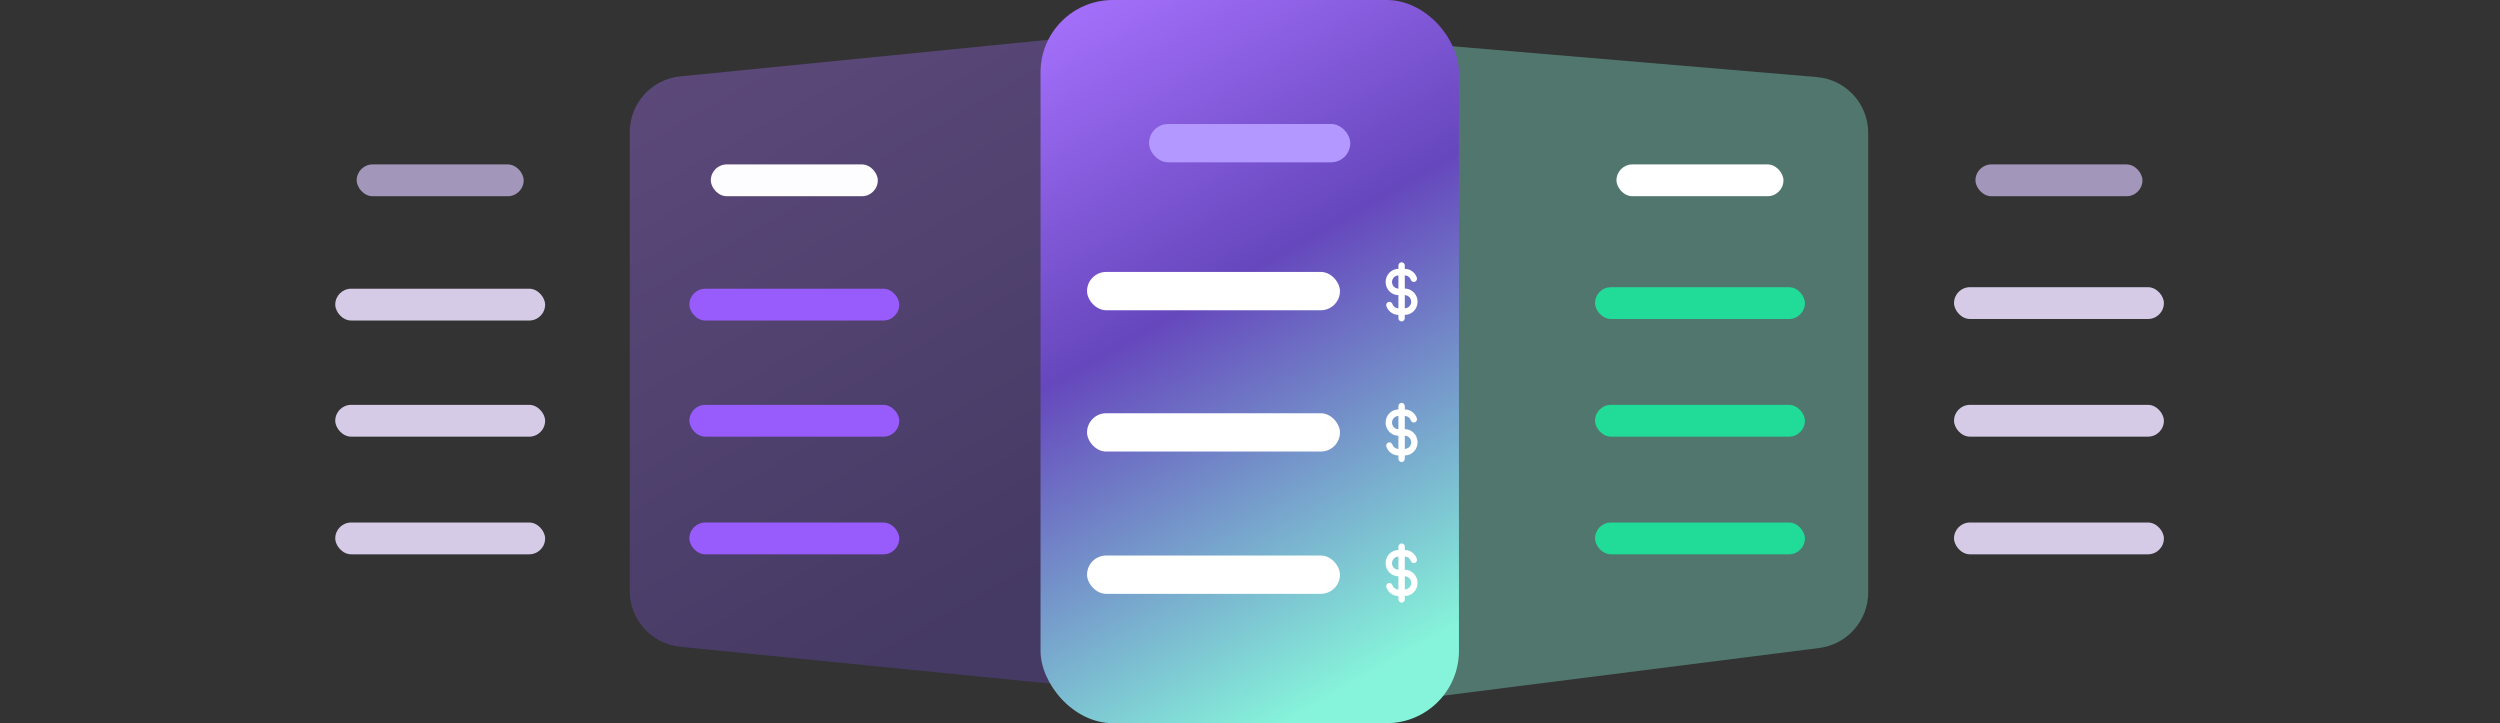 <svg width="522" height="151" viewBox="0 0 522 151" fill="none" xmlns="http://www.w3.org/2000/svg">
<rect x="0" y="0" width="522" height="151" fill="#333333" stroke="none"/>
<rect x="408" y="59.965" width="43.823" height="6.64" rx="3.32" fill="#D5CBE7"/>
<rect x="70" y="84.534" width="43.823" height="6.64" rx="3.32" fill="#D5CBE7"/>
<rect x="70" y="60.285" width="43.823" height="6.64" rx="3.32" fill="#D5CBE7"/>
<rect x="74.475" y="34.331" width="34.869" height="6.64" rx="3.32" fill="#A296BB"/>
<rect x="412.475" y="34.331" width="34.869" height="6.64" rx="3.32" fill="#A296BB"/>
<rect x="70" y="109.101" width="43.823" height="6.64" rx="3.32" fill="#D5CBE7"/>
<rect x="408" y="84.534" width="43.823" height="6.64" rx="3.32" fill="#D5CBE7"/>
<rect x="408" y="109.101" width="43.823" height="6.64" rx="3.32" fill="#D5CBE7"/>
<path opacity="0.35" d="M131.496 27.594C131.496 21.581 136.054 16.547 142.038 15.951L227 7.5V143.5L142.038 135.049C136.054 134.453 131.496 129.419 131.496 123.406V27.594Z" fill="url(#paint0_linear_1379_4734)"/>
<path opacity="0.35" d="M295.5 9L379.37 16.094C385.427 16.606 390.083 21.673 390.083 27.752V123.691C390.083 129.583 385.702 134.556 379.856 135.298L295.5 146V9Z" fill="url(#paint1_linear_1379_4734)"/>
<rect x="143.943" y="84.534" width="43.823" height="6.64" rx="3.32" fill="#995CFC"/>
<rect x="143.943" y="60.285" width="43.823" height="6.64" rx="3.32" fill="#995CFC"/>
<rect x="148.418" y="34.331" width="34.869" height="6.64" rx="3.32" fill="#FDFCFF"/>
<rect x="143.943" y="109.101" width="43.823" height="6.64" rx="3.32" fill="#995CFC"/>
<rect x="333.043" y="59.965" width="43.823" height="6.64" rx="3.32" fill="#20DC98"/>
<rect x="337.518" y="34.331" width="34.869" height="6.64" rx="3.32" fill="white"/>
<rect x="333.043" y="84.534" width="43.823" height="6.64" rx="3.32" fill="#20DC98"/>
<rect x="333.043" y="109.101" width="43.823" height="6.64" rx="3.32" fill="#20DC98"/>
<rect x="217.266" width="87.364" height="151" rx="15.1" fill="url(#paint2_linear_1379_4734)"/>
<path fill-rule="evenodd" clip-rule="evenodd" d="M293.322 55.451C293.322 55.269 293.252 55.095 293.127 54.966C293.001 54.837 292.832 54.765 292.655 54.765C292.478 54.765 292.308 54.837 292.183 54.966C292.058 55.095 291.987 55.269 291.987 55.451V56.138C291.28 56.138 290.601 56.427 290.1 56.942C289.6 57.457 289.318 58.155 289.318 58.883C289.318 59.611 289.6 60.309 290.1 60.824C290.601 61.339 291.28 61.628 291.987 61.628V64.373C291.711 64.374 291.442 64.285 291.217 64.122C290.991 63.958 290.821 63.726 290.729 63.459C290.667 63.29 290.544 63.153 290.386 63.077C290.227 63.001 290.046 62.992 289.881 63.052C289.717 63.112 289.581 63.236 289.504 63.397C289.427 63.559 289.415 63.745 289.471 63.916C289.655 64.451 289.995 64.914 290.446 65.242C290.897 65.57 291.435 65.746 291.987 65.746V66.432C291.987 66.614 292.058 66.789 292.183 66.918C292.308 67.046 292.478 67.119 292.655 67.119C292.832 67.119 293.001 67.046 293.127 66.918C293.252 66.789 293.322 66.614 293.322 66.432V65.746C294.03 65.746 294.709 65.457 295.209 64.942C295.71 64.427 295.991 63.729 295.991 63.001C295.991 62.273 295.71 61.575 295.209 61.06C294.709 60.545 294.03 60.256 293.322 60.256V57.51C293.598 57.51 293.867 57.598 294.093 57.762C294.318 57.926 294.489 58.158 294.581 58.425C294.642 58.594 294.765 58.731 294.924 58.807C295.082 58.883 295.263 58.892 295.428 58.832C295.593 58.772 295.728 58.648 295.805 58.486C295.882 58.325 295.894 58.139 295.839 57.968C295.655 57.433 295.314 56.969 294.863 56.642C294.413 56.314 293.874 56.138 293.322 56.138V55.451ZM291.987 57.51C291.634 57.51 291.294 57.655 291.044 57.912C290.794 58.17 290.653 58.519 290.653 58.883C290.653 59.247 290.794 59.596 291.044 59.854C291.294 60.111 291.634 60.256 291.987 60.256V57.51ZM293.322 61.628V64.373C293.676 64.373 294.015 64.229 294.266 63.971C294.516 63.714 294.657 63.365 294.657 63.001C294.657 62.637 294.516 62.288 294.266 62.03C294.015 61.773 293.676 61.628 293.322 61.628Z" fill="white"/>
<path fill-rule="evenodd" clip-rule="evenodd" d="M293.322 84.805C293.322 84.623 293.252 84.448 293.127 84.32C293.001 84.191 292.832 84.119 292.655 84.119C292.478 84.119 292.308 84.191 292.183 84.32C292.058 84.448 291.987 84.623 291.987 84.805V85.491C291.28 85.491 290.601 85.781 290.1 86.295C289.6 86.81 289.318 87.508 289.318 88.237C289.318 88.965 289.6 89.663 290.1 90.178C290.601 90.692 291.28 90.982 291.987 90.982V93.727C291.711 93.727 291.442 93.639 291.217 93.475C290.991 93.311 290.821 93.08 290.729 92.812C290.667 92.644 290.544 92.507 290.386 92.431C290.227 92.355 290.046 92.345 289.881 92.405C289.717 92.465 289.581 92.589 289.504 92.751C289.427 92.912 289.415 93.099 289.471 93.269C289.655 93.805 289.995 94.268 290.446 94.596C290.897 94.924 291.435 95.1 291.987 95.1V95.786C291.987 95.968 292.058 96.142 292.183 96.271C292.308 96.4 292.478 96.472 292.655 96.472C292.832 96.472 293.001 96.4 293.127 96.271C293.252 96.142 293.322 95.968 293.322 95.786V95.1C294.03 95.1 294.709 94.81 295.209 94.296C295.71 93.781 295.991 93.082 295.991 92.354C295.991 91.626 295.71 90.928 295.209 90.413C294.709 89.898 294.03 89.609 293.322 89.609V86.864C293.598 86.864 293.867 86.952 294.093 87.116C294.318 87.279 294.489 87.511 294.581 87.779C294.642 87.947 294.765 88.084 294.924 88.16C295.082 88.236 295.263 88.245 295.428 88.186C295.593 88.126 295.728 88.001 295.805 87.84C295.882 87.678 295.894 87.492 295.839 87.322C295.655 86.786 295.314 86.323 294.863 85.995C294.413 85.667 293.874 85.491 293.322 85.491V84.805ZM291.987 86.864C291.634 86.864 291.294 87.008 291.044 87.266C290.794 87.523 290.653 87.873 290.653 88.237C290.653 88.6 290.794 88.95 291.044 89.207C291.294 89.465 291.634 89.609 291.987 89.609V86.864ZM293.322 90.982V93.727C293.676 93.727 294.015 93.582 294.266 93.325C294.516 93.067 294.657 92.718 294.657 92.354C294.657 91.99 294.516 91.641 294.266 91.384C294.015 91.126 293.676 90.982 293.322 90.982Z" fill="white"/>
<path fill-rule="evenodd" clip-rule="evenodd" d="M293.322 114.158C293.322 113.976 293.252 113.802 293.127 113.673C293.001 113.544 292.832 113.472 292.655 113.472C292.478 113.472 292.308 113.544 292.183 113.673C292.058 113.802 291.987 113.976 291.987 114.158V114.845C291.28 114.845 290.601 115.134 290.1 115.649C289.6 116.164 289.318 116.862 289.318 117.59C289.318 118.318 289.6 119.016 290.1 119.531C290.601 120.046 291.28 120.335 291.987 120.335V123.08C291.711 123.081 291.442 122.993 291.217 122.829C290.991 122.665 290.821 122.433 290.729 122.166C290.667 121.997 290.544 121.86 290.386 121.784C290.227 121.708 290.046 121.699 289.881 121.759C289.717 121.819 289.581 121.943 289.504 122.104C289.427 122.266 289.415 122.452 289.471 122.623C289.655 123.158 289.995 123.621 290.446 123.949C290.897 124.277 291.435 124.453 291.987 124.453V125.139C291.987 125.321 292.058 125.496 292.183 125.625C292.308 125.753 292.478 125.826 292.655 125.826C292.832 125.826 293.001 125.753 293.127 125.625C293.252 125.496 293.322 125.321 293.322 125.139V124.453C294.03 124.453 294.709 124.164 295.209 123.649C295.71 123.134 295.991 122.436 295.991 121.708C295.991 120.98 295.71 120.282 295.209 119.767C294.709 119.252 294.03 118.963 293.322 118.963V116.217C293.598 116.217 293.867 116.305 294.093 116.469C294.318 116.633 294.489 116.865 294.581 117.132C294.642 117.301 294.765 117.438 294.924 117.514C295.082 117.59 295.263 117.599 295.428 117.539C295.593 117.479 295.728 117.355 295.805 117.193C295.882 117.032 295.894 116.846 295.839 116.675C295.655 116.14 295.314 115.676 294.863 115.349C294.413 115.021 293.874 114.845 293.322 114.845V114.158ZM291.987 116.217C291.634 116.217 291.294 116.362 291.044 116.619C290.794 116.877 290.653 117.226 290.653 117.59C290.653 117.954 290.794 118.303 291.044 118.561C291.294 118.818 291.634 118.963 291.987 118.963V116.217ZM293.322 120.335V123.08C293.676 123.08 294.015 122.936 294.266 122.678C294.516 122.421 294.657 122.072 294.657 121.708C294.657 121.344 294.516 120.995 294.266 120.737C294.015 120.48 293.676 120.335 293.322 120.335Z" fill="white"/>
<rect x="226.973" y="56.779" width="52.812" height="8.002" rx="4.001" fill="white"/>
<rect x="239.916" y="25.887" width="42.021" height="8.002" rx="4.001" fill="#B398FF"/>
<rect x="226.973" y="115.993" width="52.812" height="8.002" rx="4.001" fill="white"/>
<rect x="226.973" y="86.286" width="52.812" height="8.002" rx="4.001" fill="white"/>
<defs>
<linearGradient id="paint0_linear_1379_4734" x1="132.075" y1="17" x2="198.932" y2="134" gradientUnits="userSpaceOnUse">
<stop stop-color="#A872FF"/>
<stop offset="1" stop-color="#6647BD"/>
</linearGradient>
<linearGradient id="paint1_linear_1379_4734" x1="322.969" y1="17" x2="389.827" y2="134" gradientUnits="userSpaceOnUse">
<stop offset="1" stop-color="#86F4DA"/>
</linearGradient>
<linearGradient id="paint2_linear_1379_4734" x1="218.013" y1="-3.92136e-07" x2="304.298" y2="151" gradientUnits="userSpaceOnUse">
<stop stop-color="#A872FF"/>
<stop offset="0.404" stop-color="#6647BD"/>
<stop offset="0.899" stop-color="#86F4DA"/>
</linearGradient>
</defs>
</svg>
